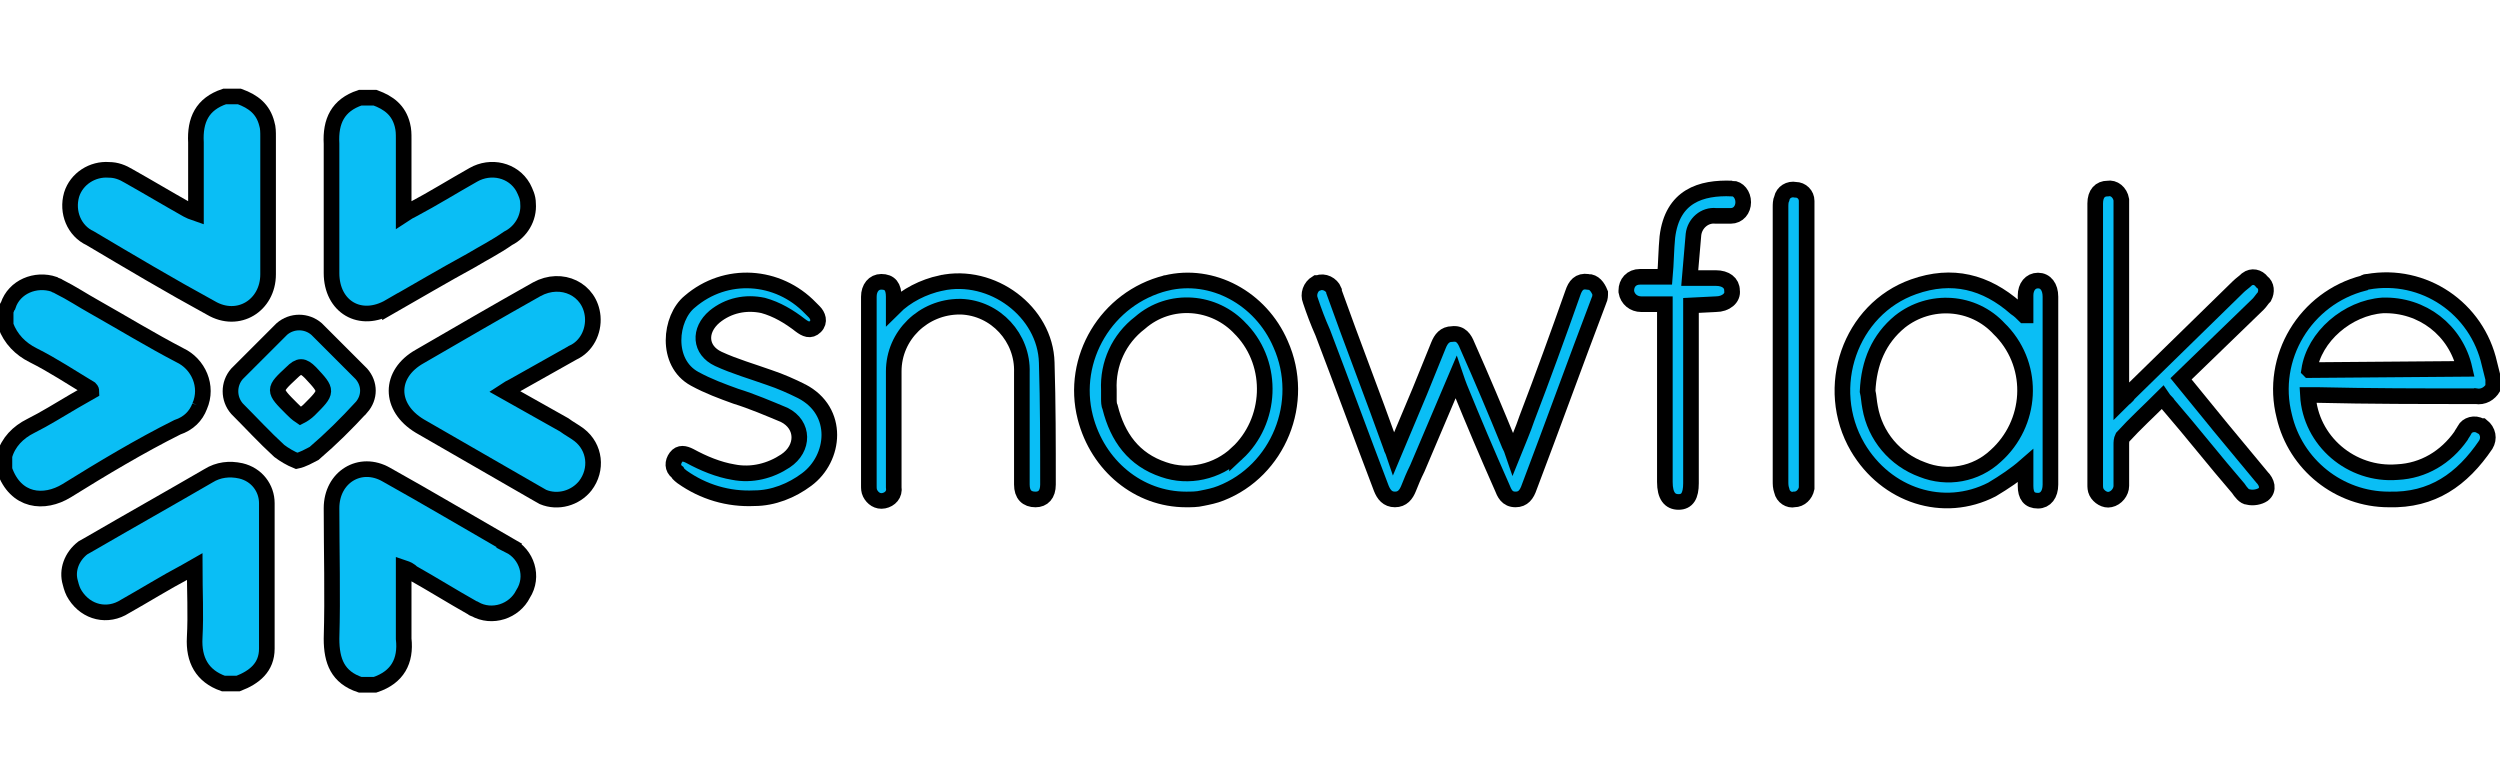 <?xml version="1.0"?>
<svg width="160" height="50" xmlns="http://www.w3.org/2000/svg" xmlns:svg="http://www.w3.org/2000/svg">
 <g>
  <title>Layer 1</title>
  <g id="svg_1" stroke="null">
   <path fill="#0ABEF5" d="m12.78,25.995c0.557,-1.274 -0.08,-2.706 -1.274,-3.264c-1.831,-0.955 -3.662,-2.07 -5.493,-3.104c-0.716,-0.398 -1.433,-0.876 -2.229,-1.274c-0.08,-0.08 -0.239,-0.08 -0.318,-0.159c-1.194,-0.398 -2.547,0.159 -2.945,1.353c-0.08,0.08 -0.08,0.239 -0.159,0.318l0,0.955c0.318,0.876 0.955,1.512 1.751,1.91c1.274,0.637 2.468,1.433 3.662,2.149c0,0 0.08,0.08 0.08,0.159l-1.114,0.637c-0.955,0.557 -1.831,1.114 -2.786,1.592c-0.796,0.398 -1.433,1.035 -1.672,1.91l0,0.876c0.716,2.07 2.547,2.229 3.98,1.353c2.308,-1.433 4.697,-2.866 7.085,-4.06c0.716,-0.239 1.194,-0.716 1.433,-1.353z" id="svg_2" stroke="null"/>
   <path fill="#0ABEF5" d="m5.775,15.249c2.547,1.512 5.095,3.025 7.721,4.458c1.751,1.035 3.662,-0.159 3.662,-2.149c0,-2.945 0,-5.891 0,-8.836c0,-0.239 0,-0.557 -0.08,-0.796c-0.239,-0.955 -0.876,-1.433 -1.751,-1.751l-0.955,0c-1.433,0.478 -1.91,1.512 -1.831,2.945c0,0.478 0,0.955 0,1.433l0,3.104c-0.239,-0.08 -0.398,-0.159 -0.557,-0.239c-1.274,-0.716 -2.468,-1.433 -3.741,-2.149c-0.398,-0.239 -0.796,-0.398 -1.274,-0.398c-1.035,-0.08 -2.07,0.557 -2.388,1.592c-0.318,1.114 0.159,2.308 1.194,2.786l0,-0z" id="svg_3" stroke="null"/>
   <path fill="#0ABEF5" d="m15.407,30.134c-0.716,-0.159 -1.433,-0.08 -2.07,0.318c-2.468,1.433 -5.015,2.866 -7.483,4.299c-0.159,0.08 -0.398,0.239 -0.557,0.318c-0.716,0.557 -1.035,1.433 -0.796,2.229c0.08,0.318 0.159,0.557 0.318,0.796c0.716,1.114 2.07,1.433 3.184,0.716c1.274,-0.716 2.547,-1.512 3.9,-2.229l0.557,-0.318c0,1.592 0.08,3.025 0,4.537c-0.08,1.433 0.478,2.468 1.831,2.945l0.955,0c1.035,-0.398 1.831,-1.035 1.831,-2.229c0,-3.104 0,-6.209 0,-9.313c0,-0.955 -0.637,-1.831 -1.672,-2.07z" id="svg_4" stroke="null"/>
   <path fill="#0ABEF5" d="m24.959,19.627c1.672,-0.955 3.423,-1.99 5.174,-2.945c0.796,-0.478 1.592,-0.876 2.388,-1.433c0.796,-0.398 1.353,-1.274 1.274,-2.229c0,-0.398 -0.159,-0.716 -0.318,-1.035c-0.637,-1.114 -2.07,-1.433 -3.184,-0.796c-1.274,0.716 -2.547,1.512 -3.901,2.229c-0.159,0.08 -0.318,0.159 -0.557,0.318c0,-1.672 0,-3.264 0,-4.856c0,-0.318 0,-0.557 -0.08,-0.876c-0.239,-0.955 -0.876,-1.433 -1.751,-1.751l-0.955,0c-1.433,0.478 -1.91,1.512 -1.831,2.945c0,2.786 0,5.493 0,8.279c0,2.149 1.831,3.264 3.741,2.149z" id="svg_5" stroke="null"/>
   <path fill="#0ABEF5" d="m32.601,34.91c-2.627,-1.512 -5.174,-3.025 -7.881,-4.537c-1.672,-0.955 -3.502,0.159 -3.502,2.149c0,2.786 0.08,5.572 0,8.358c0,1.433 0.398,2.468 1.831,2.945l0.955,0c1.433,-0.478 1.99,-1.512 1.831,-2.945c0,-0.557 0,-1.114 0,-1.751l0,-2.786c0.239,0.08 0.398,0.159 0.557,0.318c1.274,0.716 2.547,1.512 3.821,2.229c0.08,0.08 0.159,0.08 0.159,0.08c1.114,0.637 2.547,0.159 3.104,-0.955c0.716,-1.114 0.239,-2.547 -0.876,-3.104z" id="svg_6" stroke="null"/>
   <path fill="#0ABEF5" d="m158.452,25.358c0.478,0.08 0.876,-0.159 1.114,-0.557l0,-0.557l-0.239,-0.955c-0.796,-3.582 -4.219,-5.891 -7.801,-5.254c-0.08,0 -0.159,0 -0.239,0.08c-3.741,0.955 -6.05,4.776 -5.095,8.517c0.716,3.104 3.502,5.333 6.687,5.333c2.786,0.08 4.697,-1.274 6.209,-3.502c0.239,-0.398 0.159,-0.876 -0.239,-1.194c0,0 0,0 -0.08,0c-0.398,-0.239 -0.876,-0.08 -1.035,0.239c-0.08,0.159 -0.159,0.239 -0.239,0.398c-0.955,1.353 -2.388,2.229 -4.06,2.308c-2.945,0.239 -5.572,-1.99 -5.731,-4.935l0.557,0c3.343,0.08 6.766,0.08 10.189,0.08zm-10.667,-1.672c0.318,-2.149 2.468,-3.98 4.697,-4.139c2.547,-0.08 4.697,1.592 5.254,4.06l-9.95,0.08l0,0z" id="svg_7" stroke="null"/>
   <path fill="#0ABEF5" d="m36.661,22.572c0.876,-0.398 1.353,-1.353 1.274,-2.308c-0.159,-1.751 -1.99,-2.627 -3.582,-1.751c-2.547,1.433 -5.015,2.866 -7.483,4.298c-1.99,1.114 -1.99,3.264 0,4.458l7.323,4.219c0.159,0.08 0.398,0.239 0.557,0.318c0.955,0.398 2.07,0.08 2.706,-0.716c0.796,-1.035 0.637,-2.468 -0.398,-3.264c-0.318,-0.239 -0.637,-0.398 -0.955,-0.637l-3.821,-2.149c0.239,-0.159 0.398,-0.239 0.557,-0.318l3.821,-2.149z" id="svg_8" stroke="null"/>
   <path fill="#0ABEF5" d="m101.616,18.035c-0.557,-0.08 -0.796,0.239 -0.955,0.716c-0.955,2.706 -1.91,5.333 -2.945,8.04c-0.239,0.716 -0.557,1.433 -0.876,2.229c-0.08,-0.239 -0.159,-0.398 -0.239,-0.557c-0.876,-2.149 -1.751,-4.219 -2.706,-6.368c-0.159,-0.398 -0.398,-0.796 -0.955,-0.716c-0.478,0 -0.716,0.318 -0.876,0.716l-1.194,2.945l-1.672,3.98c-0.08,-0.239 -0.159,-0.318 -0.159,-0.398c-1.194,-3.343 -2.468,-6.607 -3.662,-9.95c0,0 0,-0.08 0,-0.08c-0.159,-0.398 -0.637,-0.637 -1.035,-0.478c0,0 0,0 -0.08,0c-0.398,0.239 -0.557,0.716 -0.398,1.114c0.239,0.716 0.478,1.353 0.796,2.07c1.274,3.343 2.468,6.607 3.741,9.95c0.159,0.398 0.398,0.716 0.876,0.716c0.478,0 0.716,-0.318 0.876,-0.716c0.159,-0.398 0.318,-0.796 0.557,-1.274l2.468,-5.811c0.08,0.239 0.159,0.398 0.239,0.637c0.876,2.149 1.751,4.219 2.706,6.368c0.159,0.398 0.318,0.796 0.876,0.796c0.478,0 0.716,-0.318 0.876,-0.796c1.512,-3.98 2.945,-7.96 4.458,-11.94c0.08,-0.159 0.08,-0.318 0.08,-0.478c-0.159,-0.398 -0.398,-0.716 -0.796,-0.716z" id="svg_9" stroke="null"/>
   <path fill="#0ABEF5" d="m130.432,17.955c-0.478,0 -0.796,0.398 -0.796,0.955c0,0.398 0,0.796 0,1.274c-0.08,0 -0.08,0 -0.08,0c-0.159,-0.159 -0.318,-0.318 -0.557,-0.478c-1.91,-1.672 -4.06,-2.229 -6.527,-1.353c-4.06,1.433 -5.811,6.448 -3.582,10.269c1.831,3.104 5.493,4.299 8.597,2.706c0.796,-0.478 1.512,-0.955 2.149,-1.512c0,0.398 0,0.796 0,1.274c0,0.637 0.239,0.955 0.796,0.955c0.478,0 0.796,-0.398 0.796,-1.035c0,-1.751 0,-3.502 0,-5.254c0,-2.229 0,-4.537 0,-6.766c0,-0.637 -0.318,-1.035 -0.796,-1.035zm-2.706,11.224c-1.274,1.194 -3.104,1.512 -4.697,0.876c-1.751,-0.637 -3.025,-2.149 -3.343,-3.98c-0.08,-0.398 -0.08,-0.716 -0.159,-1.035l0,0c0.08,-1.831 0.716,-3.343 2.07,-4.458c1.91,-1.512 4.697,-1.353 6.368,0.478c0.08,0.08 0.08,0.08 0.159,0.159c2.149,2.308 1.91,5.891 -0.398,7.96z" id="svg_10" stroke="null"/>
   <path fill="#0ABEF5" d="m142.054,27.269l-2.468,-3.025l4.935,-4.776c0.159,-0.159 0.239,-0.318 0.398,-0.478c0.159,-0.318 0.159,-0.716 -0.159,-0.955c-0.239,-0.318 -0.637,-0.398 -0.955,-0.159c-0.159,0.159 -0.398,0.318 -0.557,0.478l-7.005,6.846c-0.08,0.159 -0.239,0.239 -0.478,0.478l0,-0.716c0,-3.821 0,-7.721 0,-11.542c0,-0.159 0,-0.318 0,-0.478c0,-0.08 0,-0.08 0,-0.159c-0.08,-0.478 -0.478,-0.796 -0.876,-0.716c-0.478,0 -0.796,0.318 -0.796,0.955c0,5.97 0,12.02 0,17.99c0,0.159 0,0.318 0.08,0.478c0.159,0.318 0.557,0.557 0.876,0.478c0.398,-0.08 0.716,-0.478 0.716,-0.876c0,-0.876 0,-1.751 0,-2.627c0,-0.159 0,-0.318 0.08,-0.478c0.796,-0.876 1.672,-1.672 2.547,-2.547c0.159,0.239 0.318,0.318 0.398,0.478c1.512,1.751 2.945,3.582 4.458,5.333c0.159,0.239 0.398,0.557 0.637,0.557c0.318,0.08 0.716,0 0.955,-0.159c0.398,-0.318 0.239,-0.796 -0.08,-1.114l-2.706,-3.264z" id="svg_11" stroke="null"/>
   <path fill="#0ABEF5" d="m74.631,18.114c0,0 -0.08,0 0,0c-3.821,0.955 -6.129,4.856 -5.174,8.597c0.796,3.104 3.423,5.254 6.448,5.254c0.318,0 0.716,0 1.035,-0.08c0.398,-0.08 0.796,-0.159 1.194,-0.318c3.662,-1.433 5.493,-5.811 3.821,-9.552c-1.274,-2.945 -4.378,-4.617 -7.323,-3.9zm4.537,10.905c-1.274,1.194 -3.104,1.592 -4.697,1.035c-1.91,-0.637 -2.945,-2.07 -3.423,-3.98c-0.08,-0.159 -0.08,-0.398 -0.08,-0.557c0,-0.159 0,-0.398 0,-0.557l0,0c-0.08,-1.672 0.637,-3.264 1.99,-4.299c1.91,-1.672 4.776,-1.433 6.448,0.398c0,0 0.08,0.08 0.08,0.08c2.07,2.229 1.91,5.811 -0.318,7.881z" id="svg_12" stroke="null"/>
   <path fill="#0ABEF5" d="m60.223,18.114c-1.114,0.239 -2.229,0.796 -3.025,1.592c0,-0.318 0,-0.557 0,-0.716c0,-0.637 -0.239,-0.955 -0.796,-0.955c-0.478,0 -0.796,0.398 -0.796,0.955c0,4.06 0,8.04 0,12.1c0,0.159 0,0.318 0.08,0.478c0.159,0.318 0.478,0.557 0.876,0.478c0.398,-0.08 0.716,-0.398 0.637,-0.876c0,-2.468 0,-4.856 0,-7.323c0,0 0,-0.08 0,-0.08c0,-2.308 1.91,-4.139 4.219,-4.139c0,0 0.08,0 0.08,0c2.229,0.08 3.98,1.99 3.901,4.219c0,2.388 0,4.776 0,7.164c0,0.637 0.318,0.955 0.876,0.955c0.478,0 0.796,-0.318 0.796,-0.955c0,-2.627 0,-5.174 -0.08,-7.801c-0.08,-3.264 -3.502,-5.811 -6.766,-5.095z" id="svg_13" stroke="null"/>
   <path fill="#0ABEF5" d="m51.308,25.04c-0.637,-0.318 -1.353,-0.637 -2.07,-0.876c-1.114,-0.398 -2.229,-0.716 -3.264,-1.194c-1.194,-0.557 -1.274,-1.831 -0.239,-2.706c0.876,-0.716 1.99,-0.955 3.104,-0.716c0.876,0.239 1.672,0.716 2.388,1.274c0.318,0.239 0.637,0.398 0.955,0.08c0.318,-0.318 0.159,-0.716 -0.08,-0.955c-0.08,-0.08 -0.159,-0.159 -0.239,-0.239c-2.07,-2.149 -5.413,-2.388 -7.721,-0.398c-1.274,1.035 -1.592,3.9 0.318,4.935c0.876,0.478 1.751,0.796 2.627,1.114c1.035,0.318 2.149,0.796 3.104,1.194c1.274,0.637 1.274,2.149 0.08,2.945c-0.955,0.637 -2.149,0.955 -3.343,0.716c-0.955,-0.159 -1.91,-0.557 -2.786,-1.035c-0.318,-0.159 -0.637,-0.239 -0.876,0.08c0,0 0,0 0,0c-0.239,0.318 -0.239,0.716 0.08,0.955c0.08,0.159 0.239,0.239 0.318,0.318c1.353,0.955 2.945,1.433 4.617,1.353c1.194,0 2.388,-0.478 3.343,-1.194c1.831,-1.353 2.149,-4.378 -0.318,-5.652z" id="svg_14" stroke="null"/>
   <path fill="#0ABEF5" d="m110.85,12.065c-1.99,-0.08 -3.821,0.478 -4.139,3.104c-0.08,0.796 -0.08,1.672 -0.159,2.547l-0.796,0c-0.239,0 -0.557,0 -0.796,0c-0.557,0 -0.876,0.398 -0.876,0.876c0,0 0,0.08 0,0.08c0.08,0.478 0.478,0.796 0.955,0.796c0.478,0 0.955,0 1.512,0l0,0.637c0,3.582 0,7.164 0,10.746c0,0.876 0.318,1.274 0.876,1.274c0.557,0 0.796,-0.398 0.796,-1.194c0,-3.582 0,-7.085 0,-10.667l0,-0.716l1.592,-0.08c0.637,0 1.114,-0.398 1.035,-0.876c0,-0.478 -0.398,-0.796 -1.035,-0.796c-0.478,0 -1.035,0 -1.672,0c0.08,-0.955 0.159,-1.91 0.239,-2.786c0.08,-0.716 0.716,-1.274 1.433,-1.194c0.318,0 0.637,0 0.955,0c0.478,0 0.796,-0.398 0.796,-0.876c0,0 0,0 0,0c0,-0.478 -0.318,-0.876 -0.716,-0.876z" id="svg_15" stroke="null"/>
   <path fill="#0ABEF5" d="m23.129,26.075c0.557,-0.637 0.557,-1.512 0,-2.149c-0.955,-0.955 -1.91,-1.91 -2.866,-2.866c-0.637,-0.557 -1.592,-0.557 -2.229,0c-0.955,0.955 -1.91,1.91 -2.866,2.866c-0.557,0.637 -0.557,1.592 0,2.229c0.876,0.876 1.751,1.831 2.706,2.706c0.318,0.239 0.716,0.478 1.114,0.637c0.398,-0.08 0.796,-0.318 1.114,-0.478c1.114,-0.955 2.07,-1.91 3.025,-2.945zm-3.343,0.159c-0.159,0.159 -0.398,0.318 -0.557,0.398l0,0c-0.239,-0.159 -0.398,-0.318 -0.557,-0.478c-1.194,-1.194 -1.194,-1.194 0,-2.308c0.478,-0.478 0.716,-0.478 1.194,0c1.114,1.194 1.114,1.194 -0.08,2.388z" id="svg_16" stroke="null"/>
   <path fill="#0ABEF5" d="m115.626,22.015c0,-2.945 0,-5.811 0,-8.677c0,-0.159 0,-0.318 0,-0.478c0,-0.398 -0.318,-0.716 -0.716,-0.716c0,0 0,0 0,0c-0.398,-0.08 -0.796,0.159 -0.876,0.557c-0.08,0.159 -0.08,0.398 -0.08,0.557c0,5.811 0,11.701 0,17.512c0,0.239 0,0.398 0.08,0.637c0.08,0.398 0.478,0.637 0.796,0.557c0.398,0 0.716,-0.318 0.796,-0.716c0,-0.159 0,-0.318 0,-0.478c0,-2.866 0,-5.811 0,-8.756l0,0z" id="svg_17" stroke="null"/>
  </g>
 </g>
</svg>